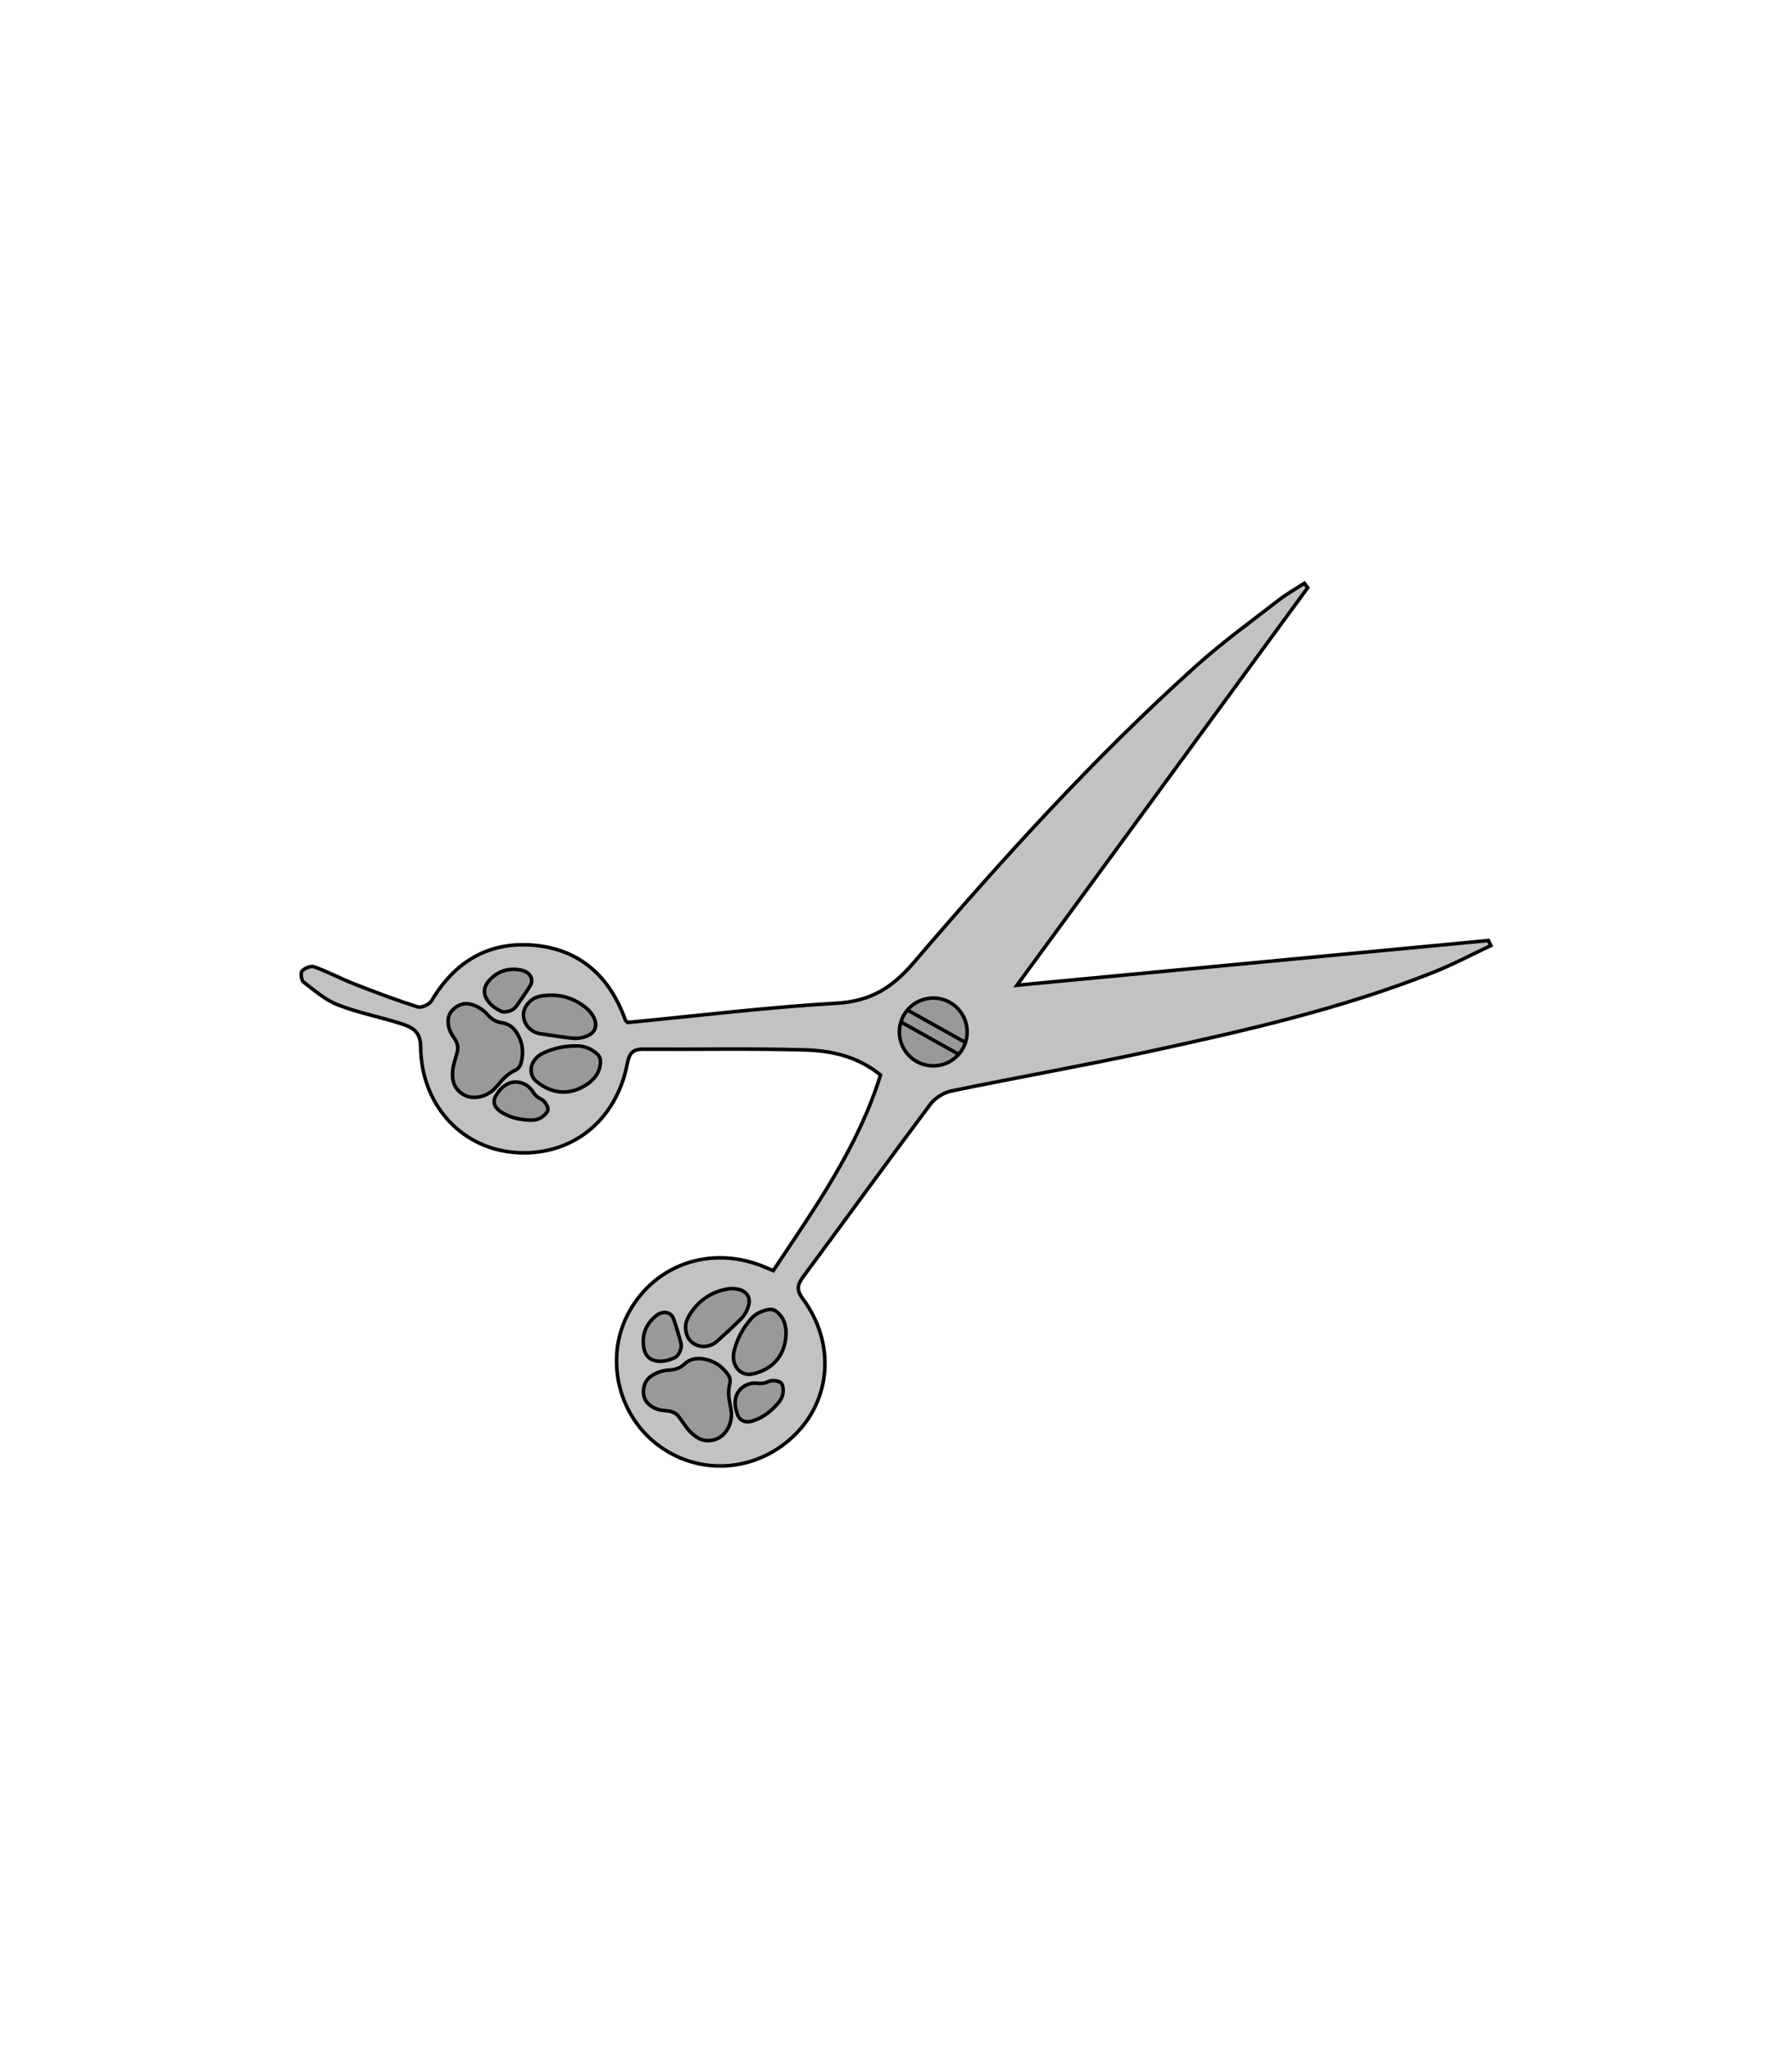 <?xml version="1.0" encoding="utf-8"?>
<!-- Generator: Adobe Illustrator 23.0.1, SVG Export Plug-In . SVG Version: 6.00 Build 0)  -->
<svg version="1.1" id="Warstwa_1" xmlns="http://www.w3.org/2000/svg" xmlns:xlink="http://www.w3.org/1999/xlink" x="0px" y="0px"
	 viewBox="0 0 504 576" style="enable-background:new 0 0 504 576;" xml:space="preserve">
<style type="text/css">
	.st0{fill:#C2C2C2;stroke:#000000;stroke-miterlimit:10;}
	.st1{fill:#999999;stroke:#000000;stroke-miterlimit:10;}
	.st2{clip-path:url(#XMLID_3_);fill:#999999;stroke:#000000;stroke-miterlimit:10;}
</style>
<g>
	<path class="st0" d="M419.3,265.8c-5.37,2.52-10.62,5.32-16.12,7.5c-25.96,10.3-53.11,16.45-80.3,22.34
		c-18.39,3.98-36.94,7.23-55.36,11.05c-2.16,0.45-4.59,2-5.91,3.78c-11.97,15.99-23.67,32.17-35.57,48.22
		c-1.7,2.29-2.2,3.77-0.25,6.4c9.26,12.46,8.03,28.47-2.62,38.61c-10.76,10.25-26.83,11.21-38.4,2.28
		c-11.34-8.75-14.71-24.96-7.77-37.33c7.4-13.19,22.57-18.45,37.1-12.88c0.91,0.35,1.81,0.75,3.38,1.41
		c11.62-17.52,23.86-34.63,30.17-55c-6.57-5.35-14-6.85-21.47-7.06c-15.12-0.42-30.26-0.1-45.39-0.19
		c-2.96-0.02-3.83,1.29-4.37,4.08c-3.15,16.41-16.17,26.39-32.12,24.9c-14.9-1.39-25.91-13.7-26-29.76
		c-0.03-4.36-2.6-5.47-5.55-6.42c-5.87-1.88-12-3.03-17.71-5.26c-3.54-1.38-6.6-4.07-9.68-6.43c-0.63-0.48-0.88-2.59-0.4-3.1
		c0.75-0.8,2.49-1.51,3.42-1.17c3.88,1.42,7.56,3.37,11.41,4.88c5.83,2.28,11.7,4.49,17.66,6.38c1.06,0.34,3.31-0.68,3.93-1.71
		c6.58-11.11,16.24-16.82,29.05-15.59c12.87,1.23,21.13,8.94,25.44,20.99c0.05,0.14,0.22,0.24,0.65,0.7
		c19.4-1.86,39.07-4.27,58.81-5.42c9.44-0.55,15.52-4.26,21.6-11.35c25.02-29.22,50.86-57.75,79.53-83.5
		c7.29-6.55,15.28-12.33,23.03-18.35c2.31-1.8,4.9-3.24,7.36-4.84c0.31,0.41,0.63,0.83,0.94,1.24
		c-26.96,36.84-53.91,73.67-81.77,111.75c45.06-4.27,88.82-8.42,132.59-12.57C418.83,264.84,419.06,265.32,419.3,265.8z"/>
	<path class="st1" d="M138.55,306.57c-1.72,1.35-3.63,2.08-5.9,1.87c-2.39-0.23-5.1-2.26-5.34-5.51c-0.11-1.46,0.03-2.87,0.45-4.24
		c0.3-0.99,0.57-1.99,0.84-2.99c0.39-1.44-0.03-2.73-0.89-3.95c-0.69-0.98-1.28-2.01-1.52-3.19c-0.39-1.94-0.09-3.64,1.4-4.94
		c1.58-1.39,3.38-1.91,5.5-1.13c1.6,0.59,2.99,1.51,4.14,2.83c1.06,1.21,2.38,1.97,3.94,2.18c1.9,0.25,3.27,1.36,4.25,2.95
		c1.64,2.66,1.91,5.48,1.13,8.36c-0.25,0.93-0.81,1.65-1.64,2.04c-1.98,0.92-3.45,2.39-4.79,4.05
		C139.64,305.49,139.08,306.02,138.55,306.57z"/>
	<path class="st1" d="M166.03,304.11c-4.9,3.88-10.43,3.81-15.22-0.17c-1.34-1.12-1.78-3.01-1.16-4.69c0.6-1.61,1.83-2.63,3.3-3.31
		c3.06-1.42,6.34-2.03,9.77-1.91c1.98,0.07,3.72,0.91,5.24,2.25c0.85,0.76,1.01,1.73,0.89,2.76
		C168.6,301.14,167.91,302.37,166.03,304.11z"/>
	<path class="st1" d="M149.38,281.22c0.84-0.74,1.95-1.12,3.16-1.29c4.55-0.64,8.73,0.41,12.44,3.51c0.86,0.72,1.55,1.59,2.05,2.61
		c1.05,2.14,0.43,4.09-1.63,5.04c-1.52,0.71-3.16,0.92-4.84,0.71c-2.88-0.36-5.77-0.75-8.64-1.22c-2.64-0.44-4.57-2.57-4.69-5.03
		C147.13,283.98,147.89,282.43,149.38,281.22z"/>
	<path class="st1" d="M152.9,313.64c-1.03,0.91-2.27,1.26-3.66,1.23c-2.82-0.08-5.55-0.6-8.07-2.15c-0.27-0.17-0.54-0.35-0.79-0.55
		c-1.52-1.23-1.85-2.75-0.84-4.31c0.83-1.29,1.81-2.46,3.21-3.17c2.41-1.22,5.54-0.3,7.05,2.1c0.58,0.93,1.29,1.63,2.28,2.11
		c0.92,0.45,1.51,1.3,1.9,2.24c0.29,0.72,0.03,1.35-0.43,1.88C153.37,313.24,153.13,313.43,152.9,313.64z"/>
	<path class="st1" d="M137.52,281.73c-1.72-2.08-1.72-4.19,0.15-6.21c2.41-2.6,5.45-3.56,9.07-2.78c0.32,0.07,0.64,0.19,0.95,0.33
		c1.67,0.76,2.36,2.52,1.43,4.02c-1.23,1.98-2.56,3.9-3.92,5.79c-0.8,1.11-2.05,1.51-3.41,1.57c-0.26,0.01-0.56-0.04-0.8-0.15
		C139.67,283.66,138.44,282.9,137.52,281.73z"/>
	<path class="st1" d="M205.73,397.46c-0.03,2.19-0.67,4.13-2.26,5.76c-1.68,1.72-4.97,2.54-7.64,0.69
		c-1.21-0.84-2.21-1.83-3.02-3.02c-0.58-0.85-1.19-1.69-1.8-2.54c-0.87-1.21-2.14-1.7-3.63-1.79c-1.2-0.08-2.37-0.27-3.43-0.82
		c-1.75-0.91-2.88-2.22-2.97-4.2c-0.09-2.1,0.64-3.83,2.58-4.99c1.47-0.87,3.05-1.38,4.8-1.45c1.61-0.06,3.03-0.61,4.18-1.7
		c1.39-1.32,3.12-1.68,4.96-1.45c3.1,0.39,5.46,1.96,7.21,4.38c0.56,0.78,0.78,1.67,0.55,2.56c-0.53,2.11-0.31,4.19,0.14,6.27
		C205.58,395.93,205.63,396.7,205.73,397.46z"/>
	<path class="st1" d="M221.09,374.54c-0.07,6.25-3.6,10.5-9.7,11.73c-1.71,0.34-3.46-0.51-4.37-2.05c-0.88-1.48-0.89-3.07-0.5-4.64
		c0.82-3.27,2.41-6.2,4.66-8.8c1.3-1.5,3.04-2.32,5.05-2.66c1.13-0.19,1.98,0.3,2.71,1.04
		C220.41,370.67,220.93,371.99,221.09,374.54z"/>
	<path class="st1" d="M192.83,373.1c-0.05-1.12,0.36-2.22,0.98-3.27c2.37-3.94,5.81-6.53,10.55-7.46c1.1-0.22,2.21-0.2,3.31,0.05
		c2.32,0.53,3.45,2.24,2.9,4.44c-0.41,1.63-1.27,3.04-2.49,4.21c-2.09,2.02-4.21,4.01-6.38,5.95c-2,1.78-4.87,1.94-6.86,0.48
		C193.57,376.58,192.84,375.01,192.83,373.1z"/>
	<path class="st1" d="M220.25,390.74c0.06,1.37-0.45,2.56-1.35,3.61c-1.83,2.15-3.96,3.94-6.74,4.92c-0.3,0.11-0.61,0.2-0.92,0.27
		c-1.91,0.41-3.3-0.29-3.88-2.06c-0.48-1.46-0.78-2.95-0.45-4.49c0.57-2.64,3.25-4.5,6.07-4.16c1.09,0.13,2.07,0.02,3.07-0.44
		c0.93-0.43,1.96-0.36,2.93-0.06c0.74,0.23,1.07,0.82,1.19,1.51C220.24,390.13,220.23,390.44,220.25,390.74z"/>
	<path class="st1" d="M185.76,382.64c-2.7,0.03-4.34-1.3-4.73-4.02c-0.51-3.51,0.66-6.48,3.54-8.8c0.26-0.21,0.55-0.38,0.85-0.53
		c1.64-0.82,3.44-0.25,4.02,1.42c0.77,2.2,1.42,4.44,2.04,6.69c0.36,1.32-0.11,2.55-0.93,3.64c-0.16,0.21-0.38,0.41-0.63,0.53
		C188.62,382.19,187.26,382.66,185.76,382.64z"/>
	<g>
		<g>
			<defs>
				<circle id="XMLID_1_" cx="262.48" cy="290.08" r="9.53"/>
			</defs>
			<use xlink:href="#XMLID_1_"  style="overflow:visible;fill:#999999;"/>
			<clipPath id="XMLID_3_">
				<use xlink:href="#XMLID_1_"  style="overflow:visible;"/>
			</clipPath>
			
				<rect x="249.03" y="288.17" transform="matrix(0.873 0.488 -0.488 0.873 174.851 -91.186)" class="st2" width="26.9" height="3.82"/>
			<use xlink:href="#XMLID_1_"  style="overflow:visible;fill:none;stroke:#000000;stroke-miterlimit:10;"/>
		</g>
	</g>
</g>
</svg>
